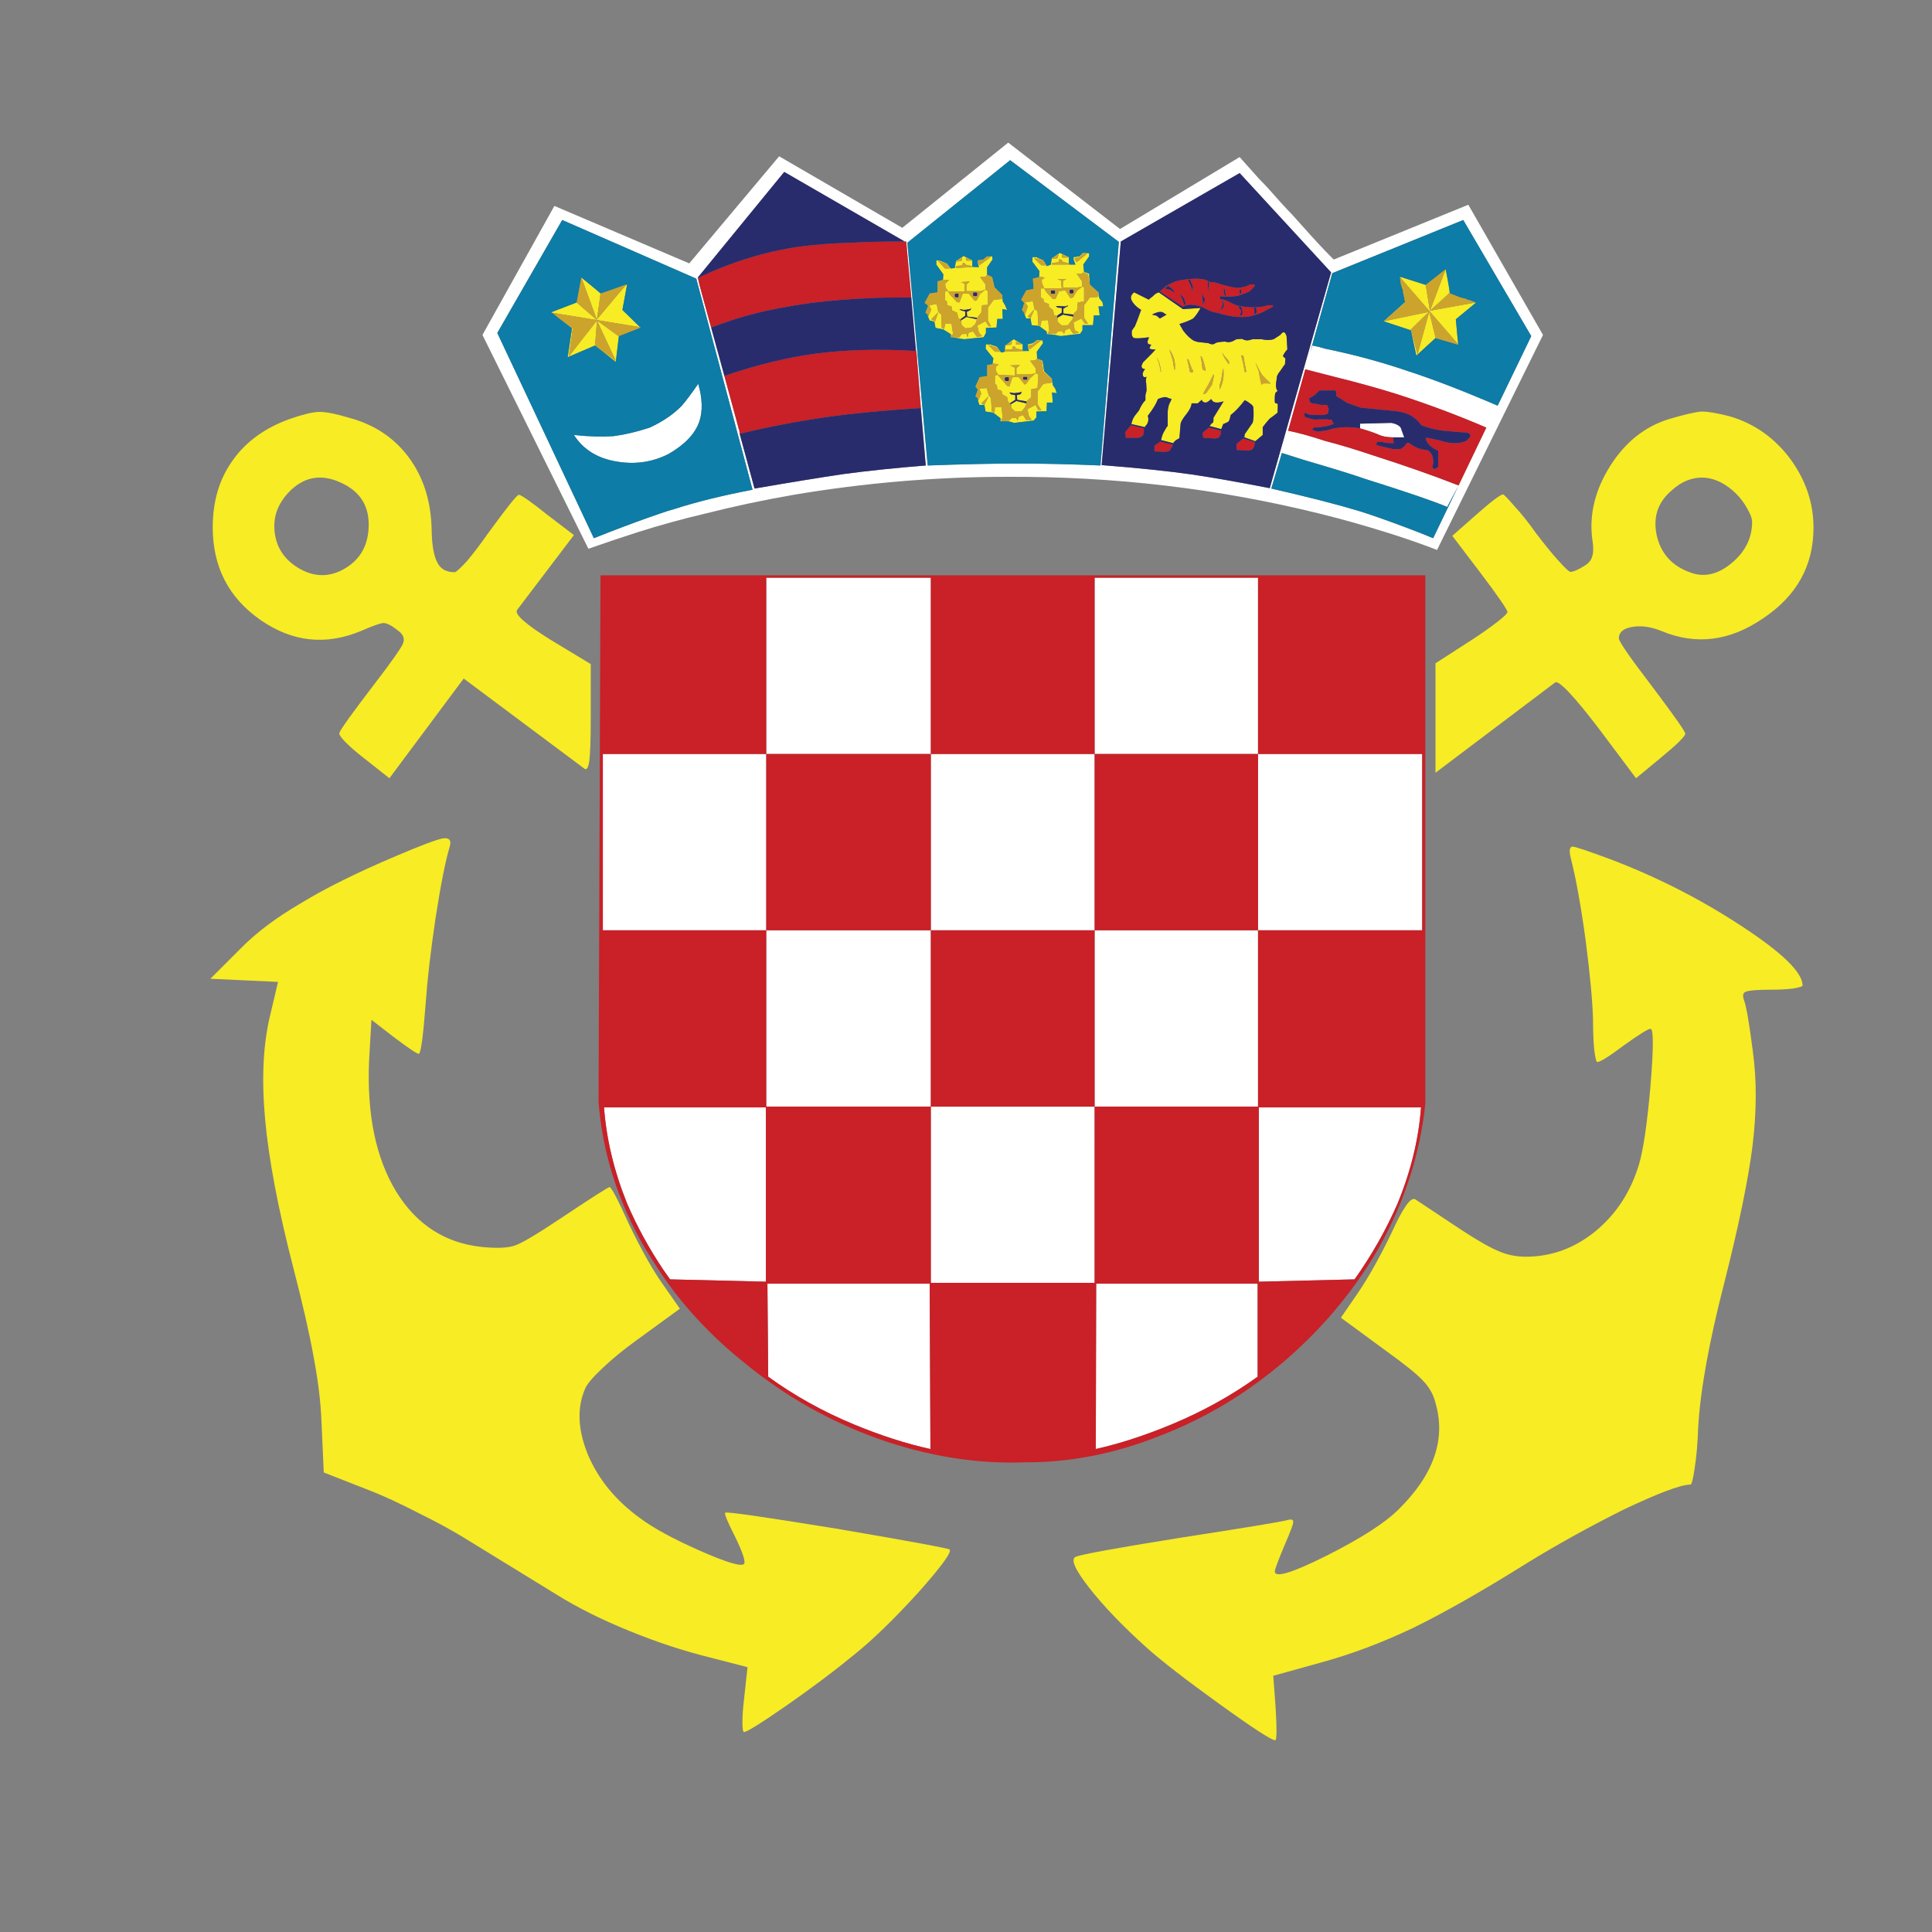 <?xml version="1.0" encoding="utf-8"?>
<!-- Generator: Adobe Illustrator 16.0.0, SVG Export Plug-In . SVG Version: 6.00 Build 0)  -->
<!DOCTYPE svg PUBLIC "-//W3C//DTD SVG 1.1//EN" "http://www.w3.org/Graphics/SVG/1.1/DTD/svg11.dtd">
<svg version="1.1" id="Layer_1" xmlns="http://www.w3.org/2000/svg" xmlns:xlink="http://www.w3.org/1999/xlink" x="0px" y="0px"
	 width="300px" height="300px" viewBox="0 0 300 300" enable-background="new 0 0 300 300" xml:space="preserve">
<rect x="0" y="0" width="300" height="300" fill="#808080" stroke="none"/>
<g>
	<path fill-rule="evenodd" clip-rule="evenodd" fill="#FFFFFF" d="M210.943,79.323c0.406,0.122,0.852,0.264,1.337,0.425
		c2.307,0.769,4.977,1.74,8.012,2.913c0.729,0.285,1.477,0.587,2.246,0.912l3.946-8.195l4.309-8.983
		c-4.531-1.942-9.125-3.663-13.778-5.16c-2.955-0.931-6.231-1.841-9.833-2.732l-4.493-1.152l-2.669,9.53
		c1.618,0.323,3.521,0.849,5.705,1.577c2.225,0.566,4.774,1.335,7.647,2.306c4.695,1.499,9.065,3.036,13.112,4.613l-1.762,3.339
		c-2.103-0.891-6.373-2.348-12.807-4.37c-1.579-0.568-4.715-1.539-9.408-2.915c-1.053-0.324-2.207-0.688-3.461-1.094l-1.638,5.524
		C203.074,77.158,207.585,78.312,210.943,79.323z M218.045,67.911h-1.698c-0.971,0-1.781-0.16-2.428-0.485
		c-0.81-0.323-1.72-0.627-2.732-0.91v-0.729l4.856-0.122c0.688,0.122,1.174,0.365,1.457,0.729
		C217.581,66.596,217.764,67.103,218.045,67.911z M227.212,34.162l-20.334,8.255l-3.46,12.383l0.363-1.153
		c0.649,0.122,1.296,0.283,1.943,0.486c4.531,0.931,8.802,2.084,12.807,3.46c4.007,1.295,8.681,3.096,14.022,5.401l5.22-10.803
		L227.212,34.162z M206.695,42.296l-14.203-15.419l-18.453,10.624l-2.974,34.72c5.665,0.445,10.339,0.931,14.021,1.458
		c3.277,0.486,7.303,1.193,12.079,2.124L206.695,42.296z M156.86,24.875l-15.964,12.809l3.157,34.598
		c5.544-0.203,10.196-0.303,13.96-0.303c4.047,0,8.337,0.1,12.869,0.303l2.853-34.721L156.86,24.875z M107.026,40.9l13.96-16.631
		l19.121,11.107l16.449-13.231l17.36,13.415l18.575-11.17c1.052,1.174,2.063,2.308,3.034,3.4c0.486,0.486,0.951,0.971,1.396,1.456
		c1.375,1.579,2.651,2.975,3.824,4.189c2.225,2.51,3.885,4.33,4.978,5.464c0.891,0.931,1.354,1.395,1.396,1.395L228,31.794
		l11.595,20.214l-16.45,33.384c-2.63-1.011-5.26-1.921-7.891-2.732c-3.48-1.092-6.939-2.063-10.379-2.913
		c-15.702-3.885-31.868-5.787-48.499-5.706c-11.049,0-22.095,0.931-33.143,2.793c-4.653,0.808-9.228,1.78-13.719,2.913
		c-3.602,0.849-7.122,1.82-10.561,2.913c-2.51,0.811-5.039,1.659-7.588,2.55L74.915,52.008l11.17-20.032L107.026,40.9z
		 M108.118,43.267l-20.82-9.105L77.222,51.705l14.993,31.868c0.81-0.325,1.579-0.627,2.307-0.912
		c3.036-1.172,5.686-2.144,7.952-2.913c0.81-0.285,1.577-0.526,2.307-0.728c3.399-1.094,7.425-2.085,12.079-2.975L108.118,43.267z
		 M108.604,44.177c0.082,0.283,0.162,0.587,0.242,0.91l5.768,21.125c0.04,0.243,0.101,0.444,0.182,0.607l0.061,0.545l2.307,8.498
		c5.624-0.971,10.218-1.719,13.778-2.246c3.925-0.526,8.195-0.971,12.809-1.335l-1.457-17.785h-0.061l-1.519-16.996
		c-0.121,0-0.201,0-0.243,0l-18.694-10.804l-13.415,16.388L108.604,44.177z M144.538,117.078h-25.555v27.376h25.555V117.078z
		 M169.972,144.455h25.374v-27.376h-25.374V144.455z M144.538,144.455v27.375h25.434v-27.375H144.538z M169.972,117.078V89.702
		h25.374v27.376h25.492v27.376h-25.492v27.375h-25.374v27.375h-25.434V171.83h-25.555v-27.375H93.611v-27.376h25.372V89.702h25.555
		v27.376H169.972z M108.422,59.596c0.648,2.265,0.709,4.208,0.183,5.826c-0.647,1.902-2.225,3.583-4.734,5.04
		c-2.509,1.294-5.2,1.699-8.073,1.214c-2.996-0.486-5.22-1.862-6.677-4.128c2.306,0.243,4.349,0.302,6.13,0.182
		c1.82-0.243,3.703-0.688,5.645-1.335c2.024-0.931,3.684-2.063,4.978-3.4C106.479,62.307,107.33,61.173,108.422,59.596z
		 M132.581,221.178c-4.856-2.021-9.287-4.49-13.294-7.404l-0.121-14.447h25.191l0.122,25.676
		C140.756,224.193,136.789,222.918,132.581,221.178z M118.923,171.951v27.07l-14.872-0.363c-0.323-0.443-0.667-0.93-1.03-1.457
		c-2.226-3.316-4.107-6.758-5.646-10.318c-2.023-5.018-3.217-9.994-3.582-14.932H118.923z M210.337,198.658l-14.87,0.363v-27.07
		h25.188c-0.363,4.938-1.577,9.914-3.641,14.932C215.233,190.971,213.009,194.895,210.337,198.658z M195.284,213.773
		c-4.046,2.914-8.499,5.383-13.354,7.404c-4.207,1.74-8.134,3.016-11.775,3.824l0.061-25.676h25.069V213.773z"/>
	<path fill-rule="evenodd" clip-rule="evenodd" fill="#F8EC24" d="M268.549,64.634c3.764,1.091,6.879,3.257,9.349,6.494
		c2.467,3.319,3.701,6.919,3.701,10.805c0,5.908-2.61,10.601-7.829,14.083c-5.181,3.561-10.461,4.208-15.843,1.942
		c-1.619-0.648-3.116-0.85-4.492-0.608c-1.375,0.243-2.064,0.83-2.064,1.761c0,0.486,1.72,2.974,5.16,7.466
		c3.44,4.573,5.159,7.02,5.159,7.345c0,0.403-1.274,1.659-3.824,3.762l-3.824,3.157l-5.826-7.771
		c-1.822-2.388-3.319-4.208-4.492-5.462c-1.215-1.296-1.964-1.841-2.245-1.638l-18.576,14.021v-16.996l5.646-3.642
		c1.497-0.971,2.792-1.883,3.885-2.732c1.092-0.85,1.64-1.375,1.64-1.579c0-0.363-1.437-2.447-4.311-6.252l-4.25-5.584l3.644-3.218
		c2.428-2.144,3.844-3.215,4.248-3.215c0.121,0,0.688,0.587,1.7,1.76c1.093,1.172,2.225,2.589,3.398,4.248
		c1.255,1.66,2.408,3.077,3.46,4.25c1.053,1.173,1.68,1.76,1.883,1.76c0.484,0,1.234-0.323,2.245-0.971
		c0.646-0.403,1.032-0.89,1.153-1.458c0.202-0.606,0.202-1.497,0-2.671c-0.486-3.844,0.445-7.628,2.792-11.35
		c2.306-3.642,5.3-6.049,8.983-7.223c2.429-0.728,4.169-1.134,5.221-1.214C265.21,63.905,266.646,64.148,268.549,64.634z
		 M269.58,76.651c-1.577-1.537-3.237-2.367-4.978-2.487c-1.82-0.082-3.5,0.585-5.038,2.003c-2.144,1.821-2.913,4.147-2.307,6.98
		c0.647,2.792,2.348,4.694,5.1,5.705c2.146,0.85,4.289,0.406,6.435-1.335c2.185-1.78,3.277-3.944,3.277-6.494
		c0-0.486-0.243-1.153-0.729-2.003C270.854,78.129,270.268,77.339,269.58,76.651z M244.208,131.464
		c0.486,0.042,2.367,0.668,5.645,1.882c7.284,2.751,14.104,6.212,20.457,10.379c6.393,4.168,9.59,7.264,9.59,9.289
		c0,0.16-0.485,0.322-1.457,0.484c-0.931,0.121-2.084,0.182-3.459,0.182c-2.063,0-3.359,0.102-3.886,0.305
		c-0.445,0.16-0.545,0.587-0.304,1.273c0.365,0.931,0.83,3.623,1.396,8.074c0.607,4.41,0.587,9.286-0.061,14.629
		c-0.688,5.342-2.144,12.402-4.37,21.184c-2.388,9.266-3.743,16.773-4.067,22.52c-0.081,2.428-0.264,4.533-0.545,6.313
		c-0.243,1.699-0.466,2.549-0.669,2.549c-1.456,0-4.917,1.297-10.379,3.887c-5.343,2.67-10.381,5.463-15.115,8.377
		c-6.716,4.207-12.545,7.525-17.48,9.953c-4.938,2.348-9.795,4.168-14.568,5.463l-7.223,2.004l0.363,4.916
		c0.203,3.398,0.182,5.1-0.062,5.1c-0.565,0-3.459-1.881-8.68-5.646c-5.22-3.762-8.982-6.676-11.289-8.74
		c-3.724-3.357-6.678-6.434-8.863-9.227c-2.225-2.832-2.954-4.451-2.185-4.855c0.728-0.363,6.15-1.355,16.267-2.975
		c9.955-1.537,15.479-2.447,16.572-2.73c0.688-0.203,1.011-0.102,0.971,0.303c0,0.324-0.404,1.416-1.214,3.277
		c-1.093,2.592-1.64,4.047-1.64,4.371c0,1.051,2.671,0.242,8.014-2.428c5.301-2.672,9.003-5.039,11.108-7.104
		c5.544-5.422,7.485-10.965,5.825-16.631c-0.323-1.336-1.011-2.529-2.063-3.582c-0.971-1.012-2.892-2.549-5.766-4.611l-6.859-5.039
		l2.67-3.885c1.7-2.508,3.461-5.666,5.281-9.469c1.7-3.725,2.894-5.402,3.583-5.039c0.323,0.203,2.73,1.801,7.222,4.795
		c2.55,1.66,4.472,2.754,5.767,3.279c1.295,0.566,2.691,0.85,4.188,0.85c3.965,0,7.567-1.316,10.805-3.945
		c3.197-2.631,5.442-6.051,6.736-10.258c0.689-2.227,1.296-6.334,1.822-12.322c0.486-5.908,0.486-8.863,0-8.863
		c-0.363,0-1.76,0.871-4.188,2.611c-2.267,1.698-3.623,2.549-4.067,2.549c-0.162,0-0.323-0.648-0.486-1.941
		c-0.121-1.297-0.183-2.855-0.183-4.676c-0.08-2.912-0.464-7.02-1.151-12.321c-0.729-5.342-1.497-9.592-2.307-12.748
		C243.621,132.051,243.723,131.464,244.208,131.464z M144.297,47.396l1.151-0.183l0.243,1.213l0.486,0.427l0.061,2.062l0.365,0.182
		l0.182-0.849h0.97l0.243,1.639l-0.364,0.183v-0.183l-1.152-0.729l-1.214-0.243l-0.183-0.971l-0.728-0.181l-0.243-0.547l0.485-1.093
		L144.297,47.396z M146.907,40.9l-1.276-0.425l1.094,1.214h0.789L146.907,40.9z M145.388,41.083v-0.667l0.607,0.059l1.032,0.425
		l0.606,0.789l0.607-0.061l0.183-0.971l0.911-0.182l0.06-0.486l-0.971,0.668v-0.121l1.214-0.789l1.335,0.669v0.91l-0.911-0.184
		l-0.303-0.302h-0.243l-0.121,0.363l-0.971,0.123v0.303l2.671-0.182c0.606,0.04,0.91,0.04,0.91,0l-0.183-0.606v-0.304l0.243,0.667
		l1.761-1.273l-0.547-0.122h0.79l0.06,0.485l-0.85,1.214v1.153l-0.243,0.304l-0.85,0.061l0.85,1.153v0.79l-0.728,0.243h-2.247
		v-1.033l0.547-0.484l-1.395,0.12l0.545,0.243v1.216h-2.549l0.304,0.484l1.092,1.153l0.365,0.061l0.545-1.396h0.91l0.912,1.153
		l0.363-0.122l0.485-0.971l0.85-0.667l0.365,0.243v2.124l-0.912,0.061l-0.12,1.153l-0.547,0.667
		c-0.04,0.162-0.081,0.283-0.121,0.365c0-0.04,0-0.122,0-0.243l-1.519-0.183l-0.059-0.729l0.484-0.242
		c0.081,0,0.143-0.122,0.183-0.365l-0.183,0.183l-0.91,0.121l-0.728-0.121l0.243,0.182l0.667,0.182v0.667l-0.667,0.486v0.061
		l-0.365-0.122l-0.243-0.91l-0.79-0.365l-0.061-0.608l-0.667-0.181l-0.061-0.608l-0.303-0.182v-1.334l0.546-0.061l-0.363-0.425
		l-0.122-0.425v-0.304l0.606-0.606h-0.971l0.061-0.85L145.388,41.083z M93.248,45.634l-0.547,3.946
		c2.833-3.399,4.351-5.181,4.552-5.342l0.122-0.061l-0.729,3.946l2.732,2.671l-6.676-1.094l-2.428-6.616
		c1.983,1.619,2.975,2.449,2.975,2.489l1.638-0.545L93.248,45.634z M85.66,48.549L85.6,48.486l3.944-1.516l3.157,2.73L85.66,48.549z
		 M144.6,49.581l0.605,0.304l0.486-1.398L144.6,49.581z M160.381,46.788l0.243,1.153l0.486,0.425l0.121,2.125l0.363,0.121
		l0.122-0.849l1.031-0.062l0.183,1.761l-0.243,0.182l0.183,0.243l1.092-0.061l0.305-0.365c0.445-0.08,0.667-0.08,0.667,0
		l0.304,0.365l0.183-0.546l0.668-0.304l0.546,0.85l0.91-0.183l-0.667-0.363l-0.183-1.214l1.214-0.607l0.547,0.789h0.484l-0.605-0.91
		v-1.942l0.91-1.214l1.153-0.061l0.182-0.123v-0.606l0.122,0.91l0.485,0.607l0.121,0.667h-0.729l0.183,1.396h-0.912l-0.121,1.518
		h-1.638v0.79l-0.365,0.546l-3.034,0.364l-0.851-0.182l-1.274-0.122l-0.062-0.425l-1.151-0.85l-1.154-0.121l-0.183-1.032
		l0.607-1.457l-1.031,1.153l0.424,0.304h-0.667l-0.365-0.91l0.183,0.304l0.426-1.276l-0.426-0.667L160.381,46.788z M153.401,49.763
		v-2.004l0.91-1.214l1.335-0.12v-0.486l0.061,0.849l0.365,0.608l0.304,0.728l-0.729-0.121l0.061,1.518h-0.849l-0.122,1.334
		l-1.64,0.061v0.79l-0.364,0.667l-3.034,0.304l-1.943-0.304h1.216l0.364-0.485l0.727-0.061l0.183,0.545l0.182-0.728l0.669-0.182
		l0.606,0.851l0.788-0.122l-0.484-0.547l-0.242-1.092l1.273-0.667l0.486,0.789h0.364L153.401,49.763z M149.214,49.763l0.848-0.547
		l1.64,0.365l-0.242,0.728l-0.668,0.606l-0.91,0.062l-0.546-0.486L149.214,49.763z M149.941,39.988l0.12,0.486h0.851L149.941,39.988
		z M160.32,40.657v-0.728h0.607l1.093,0.486l0.546,0.91l0.607-0.243l0.121-0.91l0.91-0.061l0.183-0.607l-1.093,0.668v-0.061
		l1.275-0.851l1.396,0.668V40.9l-0.912-0.243l-0.304-0.364h-0.303l-0.061,0.425l-1.031,0.122l-0.062,0.243h3.703l-0.304-0.79v-0.363
		l0.91-0.122l0.547-0.547l0.971,0.061v0.486l-0.91,1.275l0.122,1.153l0.788,0.243l0.122,1.699l1.335,1.214l-1.335-1.153
		l-0.305-1.638l-0.788-0.304l-0.122,0.182h-0.851l0.851,1.214v0.789h0.062l-0.851,0.182h-2.186V43.63l0.547-0.302h-1.396
		l0.546,0.242l0.121,1.215h-2.73l-0.364-0.912V43.45l0.486-0.365h-0.122l-0.788-0.122l0.06-0.849L160.32,40.657z M167.604,39.929
		l-0.789,0.182l0.363,0.606l1.58-1.275l-0.547-0.122L167.604,39.929z M176.589,49.763c0.243-0.689,0.444-1.235,0.605-1.64
		c-0.768-0.484-1.272-1.011-1.516-1.579c-0.163-0.403-0.021-0.789,0.424-1.153l2.307,1.153l0.062-0.12l0.546-0.427
		c0.243-0.283,0.546-0.484,0.91-0.606l3.764,2.61l2.731-0.183c-0.364,0.688-0.75,1.235-1.153,1.64
		c-0.486,0.283-1.193,0.566-2.124,0.849c0.202,0.365,0.384,0.689,0.546,0.972c0.526,0.728,1.092,1.275,1.7,1.638l0.606,0.182
		c0.728,0.082,1.274,0.141,1.639,0.181c0.122,0.082,0.304,0.144,0.547,0.184c0.242,0,0.425-0.061,0.546-0.184
		c0.161-0.12,0.667-0.2,1.518-0.242c0.282,0.122,0.627,0.122,1.032,0l0.728-0.365l0.851-0.061c0.282,0.163,0.566,0.243,0.85,0.243
		c0.161,0,0.424-0.061,0.789-0.183h1.396c0.688,0.163,1.315,0.163,1.883,0l1.03-0.667c0.203-0.283,0.386-0.425,0.547-0.425
		c0.162,0.042,0.304,0.243,0.426,0.607l0.121,2.063l-0.304,0.365c-0.243,0.365-0.364,0.565-0.364,0.606
		c0,0.082,0.041,0.162,0.121,0.243l0.243,0.182l-0.061,0.91c-0.08,0.08-0.323,0.424-0.729,1.032
		c-0.403,0.486-0.586,0.87-0.546,1.153c-0.203,1.012-0.161,1.66,0.122,1.943c0,0.04-0.04,0.08-0.122,0.12l-0.243,0.243
		c-0.081,0.528-0.101,0.992-0.061,1.396c0.04,0.122,0.082,0.182,0.122,0.182c0.081,0,0.182,0.021,0.304,0.061
		c0.04,0.04,0.04,0.505,0,1.396c-0.729,0.566-1.134,0.87-1.214,0.91c-0.405,0.445-0.769,0.891-1.093,1.335v1.214l-1.153,0.971
		l-1.7-0.607l0.061-0.485l1.215-1.761c0.161-0.443,0.202-1.254,0.121-2.428c-0.081-0.243-0.263-0.443-0.547-0.606
		c-0.242-0.203-0.506-0.363-0.789-0.486c-0.769,1.012-1.497,1.78-2.185,2.308c-0.081,0.443-0.183,0.77-0.304,0.97
		c-0.122,0.123-0.404,0.264-0.85,0.427l-0.304,0.789l-1.82-0.486c0.08-0.082,0.16-0.182,0.243-0.302
		c0.121-0.123,0.221-0.203,0.303-0.243c0.04-0.123,0.061-0.243,0.061-0.365c0-0.162,0-0.283,0-0.365l1.578-2.549
		c-0.688,0.203-1.153,0.243-1.396,0.122c-0.162,0-0.345-0.162-0.546-0.485c-0.364,0.363-0.647,0.545-0.851,0.545
		c-0.323,0-0.525-0.142-0.608-0.425c-0.322,0.283-0.524,0.467-0.605,0.547c-0.082,0-0.405,0-0.972,0
		c0,0.405-0.243,0.931-0.729,1.579c-0.566,0.687-0.89,1.213-0.97,1.577l-0.183,2.187c0,0.08-0.144,0.181-0.425,0.304
		c-0.243,0.16-0.426,0.344-0.548,0.545l-1.881-0.486c0.122-0.606,0.304-1.093,0.546-1.456c0.243-0.445,0.404-0.688,0.486-0.729
		v-2.124c0-0.323,0.061-0.708,0.182-1.153l0.425-0.91l-0.425-0.123c-0.243-0.12-0.425-0.181-0.547-0.181
		c-0.283,0-0.667,0.101-1.153,0.304c-0.242,0.688-0.768,1.558-1.577,2.609c0.122,0.365,0.122,0.708,0,1.033
		c0,0.04-0.061,0.16-0.182,0.363c-0.163,0.122-0.243,0.243-0.243,0.364l-2.124-0.484c0.121-0.608,0.342-1.094,0.667-1.457
		c0.404-0.486,0.606-0.77,0.606-0.851c0.081-0.203,0.224-0.465,0.425-0.789c0.122-0.202,0.283-0.405,0.486-0.607
		c0-0.323,0-0.587,0-0.789c0.08-0.363,0.141-0.606,0.183-0.729l-0.062-1.091c-0.081-0.406-0.061-0.75,0.062-1.033
		c-0.365,0.163-0.566,0.042-0.608-0.365c-0.04-0.16,0.08-0.443,0.365-0.849c-0.285,0.041-0.466-0.081-0.547-0.363
		c0-0.162,0.081-0.386,0.243-0.668l1.214-1.214c0.203-0.203,0.446-0.465,0.728-0.789c-0.363,0.042-0.667,0-0.91-0.122
		c-0.04,0-0.021-0.101,0.061-0.304c0-0.04,0.062-0.141,0.183-0.304c-0.364-0.04-0.546-0.12-0.546-0.243
		c-0.041-0.12-0.041-0.262,0-0.424c0.122-0.243,0.182-0.405,0.182-0.486c-1.215,0.163-1.982,0.203-2.307,0.123
		c-0.283-0.123-0.405-0.467-0.363-1.033c0-0.122,0.161-0.384,0.484-0.789C176.386,50.268,176.507,49.964,176.589,49.763z
		 M164.205,49.337l0.85-0.485l1.579,0.302l0.061-0.122c-0.122,0.486-0.223,0.729-0.304,0.729l-0.546,0.728l-0.973,0.061
		l-0.667-0.608V49.337z M164.448,45.21l0.972-0.123l0.789,1.214l0.425-0.12l0.545-0.971l0.912-0.729l0.243,0.182v2.124l-0.973,0.183
		l-0.121,1.214l-0.546,0.545v0.123l-1.579-0.184v-0.728l0.486-0.302c0.122,0,0.202-0.083,0.243-0.243l-0.364,0.181l-1.519-0.061
		l0.243,0.243l0.667,0.061v0.729l-0.667,0.424v0.061l-0.484-0.061l-0.243-0.85l-0.607-0.484v-0.426l-0.789-0.304l-0.061-0.485
		l-0.426-0.243v-1.396h0.547l0.363,0.606l0.973,1.033h0.426L164.448,45.21z M164.872,39.504l0.062,0.484h0.972L164.872,39.504z
		 M161.96,40.475l-0.729-0.302l-0.668-0.061l1.153,1.091h0.728L161.96,40.475z M180.17,48.426c-0.162,0-0.365,0.042-0.607,0.123
		c-0.323,0.12-0.546,0.221-0.668,0.304l0.729,0.181c0.203,0.203,0.364,0.344,0.486,0.426l1.031-0.606
		c-0.203-0.083-0.363-0.184-0.484-0.304C180.493,48.467,180.331,48.426,180.17,48.426z M217.378,42.963l4.007,1.275l0.669,4.128
		v-0.122l2.428-6.435c0.484,2.47,0.688,3.703,0.606,3.703l1.64,0.668c-1.095-0.406-1.66-0.627-1.7-0.668
		c0,0.041-0.992,0.951-2.974,2.731c4.449-0.809,6.816-1.233,7.102-1.274h0.061l-3.157,2.61l0.364,3.885l-8.983-10.38L217.378,42.963
		z M217.864,45.392l0.363,1.579l-3.337,2.914l6.98-1.458l-2.793,2.732l1.032,3.885l-0.183,0.183l-0.85-3.945l-4.249-1.396
		l3.338-2.975L217.864,45.392z M36.128,71.493c2.065-2.914,5.019-5.058,8.863-6.435c1.983-0.688,3.459-1.051,4.432-1.093
		c1.053-0.041,2.65,0.263,4.795,0.91c3.925,1.053,7.02,3.117,9.287,6.192c2.267,3.076,3.439,6.818,3.521,11.229
		c0.04,2.388,0.344,4.087,0.91,5.099c0.486,0.971,1.375,1.456,2.671,1.456c0.202,0,0.829-0.564,1.881-1.699
		c1.052-1.254,2.146-2.691,3.279-4.309c2.914-4.008,4.512-6.009,4.795-6.009c0.365,0,1.862,1.051,4.492,3.154l4.067,3.096
		l-8.802,11.595c-0.526,0.647,1.235,2.225,5.282,4.733l6.13,3.703v8.561c0,3.317-0.081,5.523-0.243,6.615
		c-0.162,1.012-0.424,1.356-0.789,1.032l-18.696-13.96l-11.534,15.479l-4.005-3.157c-1.052-0.808-1.983-1.618-2.792-2.428
		c-0.729-0.728-1.052-1.214-0.971-1.456c0.161-0.526,2.023-3.117,5.583-7.77c2.51-3.277,3.925-5.28,4.25-6.009
		c0.363-0.768,0.142-1.457-0.667-2.063c-1.012-0.81-1.781-1.214-2.308-1.214c-0.445,0-1.598,0.404-3.46,1.214
		c-5.502,2.307-10.723,1.74-15.66-1.699c-4.938-3.44-7.406-8.236-7.406-14.387C33.033,77.826,34.064,74.366,36.128,71.493z
		 M37.404,147.247c2.386-2.428,5.483-4.756,9.287-6.981c3.845-2.347,8.781-4.795,14.811-7.345c3.803-1.619,6.212-2.529,7.223-2.73
		c1.052-0.163,1.417,0.282,1.092,1.334c-0.647,2.145-1.375,5.827-2.186,11.048c-0.768,5.18-1.273,9.531-1.517,13.05
		c-0.405,5.343-0.77,8.013-1.092,8.013c-0.283,0-1.579-0.869-3.885-2.609l-3.46-2.672l-0.364,6.313
		c-0.363,8.337,1.032,15.114,4.189,20.335c3.156,5.139,7.588,8.012,13.292,8.621c2.39,0.24,4.13,0.16,5.221-0.244
		c1.052-0.365,3.4-1.762,7.041-4.189c4.856-3.238,7.386-4.855,7.588-4.855c0.284,0,1.276,1.881,2.975,5.645
		c1.942,4.047,3.703,7.184,5.282,9.41l2.671,3.822l-6.921,5.039c-1.902,1.375-3.621,2.793-5.158,4.25
		c-1.539,1.457-2.428,2.527-2.671,3.215c-1.254,2.955-1.094,6.354,0.485,10.197c1.619,3.805,4.289,7.063,8.012,9.773
		c2.105,1.578,5.221,3.279,9.349,5.1c4.129,1.82,6.414,2.508,6.859,2.064c0.283-0.324-0.162-1.701-1.336-4.129
		c-1.214-2.387-1.74-3.662-1.577-3.822c0.161-0.203,5.947,0.627,17.359,2.486c11.37,1.943,17.198,3.016,17.481,3.217
		c0.363,0.406-1.274,2.65-4.916,6.738c-3.724,4.088-7.021,7.285-9.895,9.592c-2.994,2.467-6.495,5.098-10.501,7.889
		c-3.966,2.754-6.171,4.129-6.616,4.129c-0.162,0-0.242-0.506-0.242-1.518s0.08-2.186,0.242-3.521l0.545-5.035l-5.886-1.52
		c-4.089-1.012-8.257-2.387-12.505-4.127c-4.29-1.74-8.053-3.621-11.291-5.646l-13.537-8.314c-2.185-1.375-4.795-2.813-7.829-4.311
		c-2.996-1.537-5.485-2.689-7.466-3.459l-7.284-2.854l-0.365-8.074c-0.12-2.953-0.526-6.25-1.214-9.893
		c-0.646-3.602-1.699-8.215-3.156-13.84c-2.347-9.105-3.804-16.773-4.371-23.006c-0.566-6.191-0.323-11.512,0.729-15.963
		l1.275-5.402l-10.501-0.486L37.404,147.247z M189.396,59.778c-0.04,0.445-0.04,0.667,0,0.667c0.526-0.971,0.709-2.065,0.547-3.278
		c-0.041,0.08-0.143,0.667-0.304,1.76L189.396,59.778z M189.76,54.8l0.426,0.851l0.606,0.91c0.081-0.203,0.081-0.365,0-0.486
		c-0.082-0.162-0.283-0.405-0.606-0.728C189.901,54.942,189.76,54.759,189.76,54.8z M186.603,56.257
		c0.083,0.688,0.122,1.052,0.122,1.094c0.083,0.08,0.243,0.16,0.486,0.242c0-0.202-0.062-0.505-0.183-0.91
		c-0.08-0.285-0.121-0.445-0.121-0.486c-0.202-0.646-0.363-0.929-0.485-0.849C186.422,55.387,186.481,55.69,186.603,56.257z
		 M192.856,55.65c0.12,0.606,0.202,0.91,0.242,0.91c0,0.243,0.04,0.507,0.121,0.79c0.04,0.242,0.061,0.384,0.061,0.424
		c0.162,0,0.243-0.021,0.243-0.061c-0.283-1.457-0.425-2.246-0.425-2.367c-0.122-0.122-0.202-0.183-0.242-0.183
		c-0.081,0-0.121,0.02-0.121,0.061C192.735,55.307,192.775,55.447,192.856,55.65z M222.901,52.372v0.123l-2.791,2.548l1.821-6.617
		L222.901,52.372z M188.425,58.138l-0.728,1.458c-0.566,0.97-0.852,1.477-0.852,1.517c0,0.122,0.143,0.101,0.426-0.061
		c0.121-0.162,0.426-0.585,0.911-1.273C188.465,58.685,188.546,58.138,188.425,58.138z M196.923,59.536
		c0.243,0.04,0.364,0.04,0.364,0c-0.81-0.77-1.274-1.254-1.396-1.458c-0.161-0.243-0.485-0.851-0.971-1.821l0.547,1.396
		c0.039,0.325,0.12,0.77,0.242,1.335l0.182,0.79l0.122-0.182c0.04,0,0.101-0.021,0.181-0.061
		C196.315,59.536,196.558,59.536,196.923,59.536z M184.54,55.833c-0.04-0.042-0.102-0.062-0.183-0.062c-0.04,0-0.04,0.021,0,0.062
		c0.081,0.283,0.224,0.931,0.425,1.942c0.283,0.08,0.445,0.061,0.486-0.061c0-0.04-0.021-0.122-0.061-0.243l-0.183-0.303
		C184.742,56.397,184.581,55.953,184.54,55.833z M161.595,52.918l-0.605-0.061l-0.608,0.607l-0.788,0.181v-0.181l0.788-0.184
		l0.608-0.485l0.91,0.061l0.061,0.424l-0.971,1.337l0.061,1.032l0.85,0.363l0.242,1.639l1.215,1.153v0.122l-1.336-1.214l-0.243-1.64
		l-0.788-0.424l-0.183,0.302l-0.851,0.061l0.851,1.154v0.789l-0.79,0.181h-2.185v-0.97l0.547-0.486l-1.519,0.061l0.729,0.365v1.214
		l-2.55-0.123l-0.303-0.424l-0.121-0.304v-0.486l0.484-0.424h-0.061l-0.91-0.122l0.121-0.789l-1.214-1.518l0.061-0.667h0.608
		l1.092,0.363l0.668,0.912l0.547-0.122l0.061-0.972l0.971-0.122l0.122-0.485l-1.093,0.606l1.335-0.971l1.396,0.79v0.85l-1.033-0.183
		l-0.182-0.304c0-0.04-0.122-0.04-0.363,0l-0.061,0.425h-1.093v0.365l3.701-0.122l-0.181-0.729v-0.122l0.302,0.607L161.595,52.918z
		 M180.23,57.714c0,0.04,0.02,0.04,0.061,0c-0.081-0.85-0.304-1.598-0.668-2.246C179.946,56.277,180.15,57.026,180.23,57.714z
		 M181.566,54.254l0.545,1.699c0,0.042,0.042,0.304,0.122,0.79c0.081,0.485,0.141,0.728,0.182,0.728
		C182.578,56.338,182.294,55.267,181.566,54.254z M163.356,58.928l0.121,0.851l0.426,0.667l0.181,0.606l-0.728-0.122l0.121,1.579
		h-0.911l-0.062,1.335l-1.577,0.061v0.91l-0.425,0.486l-3.036,0.363l-0.848-0.243h-1.094h-0.183v-0.485l-1.093-0.85l-1.214-0.182
		l-0.182-1.032h-0.789l-0.183-0.606l0.486-1.154l-0.304-0.789l1.153-0.061l0.304,1.093l0.364,0.484l0.122,2.065l0.424,0.182
		l0.061-0.851h1.032l0.182,1.7l-0.242,0.182l0.061,0.303l1.214-0.12l0.304-0.365l0.728-0.061l0.243,0.426l0.183-0.606l0.668-0.243
		l0.485,0.789l0.85-0.061l-0.426-0.546l-0.241-1.094l1.274-0.667l0.425,0.85h0.485l-0.606-0.971v-1.943l0.91-1.212l1.336-0.184
		V58.928z M156.982,62.752l0.85-0.485l1.518,0.363h0.061l-0.243,0.606l-0.545,0.668h-0.973l-0.606-0.547L156.982,62.752z
		 M152.854,62.874l0.668-1.335l-1.153,1.092L152.854,62.874z M154.736,53.95l-1.335-0.425l1.092,1.094h0.85L154.736,53.95z
		 M157.771,53.04v0.425h0.912L157.771,53.04z M161.231,58.138l-0.121,2.125l-0.973,0.183v1.214l-0.545,0.485l-0.183,0.364
		c0-0.042,0-0.101,0-0.182l-1.457-0.243l-0.061-0.728l0.486-0.122c0.121,0,0.201-0.141,0.243-0.426l-0.243,0.122l-0.912,0.122
		l-0.728-0.122l0.243,0.304l0.667,0.122v0.728l-0.667,0.425l-0.122,0.122l-0.304-0.182l-0.181-0.789l-0.729-0.425l-0.121-0.546
		l-0.667-0.243l-0.062-0.606l-0.304-0.243v-1.275l0.424-0.123l1.459,1.7l0.363,0.122l0.486-1.456h0.971l0.91,1.152l0.243-0.12
		l0.606-0.851l0.851-0.789L161.231,58.138z M96.1,52.19l-0.485,4.005l-3.218-2.549l-4.249,1.822l0.667-4.492l-2.124-1.639
		l2.246,1.639l-0.606,4.37l4.37-5.584l3.338,2.428H96.1z M92.701,49.763l-0.304,3.884l3.218,2.367L92.701,49.763z M45.294,75.984
		c-1.982,1.862-2.874,3.986-2.671,6.374c0.203,2.468,1.396,4.389,3.581,5.766c2.509,1.537,4.978,1.577,7.405,0.122
		c2.428-1.457,3.642-3.724,3.642-6.798c0-3.036-1.436-5.2-4.311-6.496C50.069,73.617,47.52,73.961,45.294,75.984z"/>
	<path fill-rule="evenodd" clip-rule="evenodd" fill="#CA2027" d="M132.398,37.684c1.983-0.123,4.675-0.183,8.072-0.183
		c0.042,0,0.122,0,0.243,0l0.79,8.681c-3.115,0-5.281,0.04-6.495,0.12c-2.55,0.082-5.564,0.324-9.045,0.729
		c-3.641,0.525-6.615,1.092-8.922,1.699c-1.942,0.486-4.149,1.195-6.615,2.124l-1.58-5.766c-0.08-0.323-0.16-0.627-0.242-0.91
		l-0.183-1.032c5.14-2.468,10.401-4.088,15.782-4.856C126.672,37.967,129.404,37.764,132.398,37.684z M185.208,44.36
		c-0.201-0.363-0.323-0.667-0.364-0.91h-0.304c0,0.08,0.041,0.222,0.121,0.424c0.121,0.203,0.203,0.365,0.243,0.486
		c0.121,0.283,0.223,0.627,0.304,1.032C185.208,44.907,185.208,44.562,185.208,44.36z M182.354,45.513
		c0-0.202-0.08-0.386-0.243-0.546c-0.121-0.123-0.364-0.324-0.728-0.607l-0.547,0.425c0.486,0.122,0.83,0.222,1.031,0.302
		C182.031,45.21,182.193,45.352,182.354,45.513z M190.003,44.785c0,0.122,0.02,0.384,0.062,0.789
		c0.08,0.283,0.182,0.424,0.304,0.424l-0.122-0.606c0-0.283-0.021-0.424-0.061-0.424C190.104,44.765,190.043,44.704,190.003,44.785z
		 M183.568,46.424c0.203,0.485,0.304,0.808,0.304,0.971l0.243-0.183c-0.121-0.527-0.243-0.871-0.364-1.031
		c-0.161-0.243-0.364-0.384-0.606-0.426C183.347,45.917,183.487,46.142,183.568,46.424z M180.109,45.271
		c0.565-0.528,0.91-0.83,1.031-0.912c0.364-0.203,0.83-0.425,1.396-0.667c1.497-0.365,2.873-0.486,4.127-0.365
		c0.243,0.042,0.507,0.122,0.79,0.242c0.201,0.163,0.465,0.243,0.788,0.243c0.325,0,0.789,0.122,1.396,0.364
		c0.768,0.203,1.356,0.344,1.761,0.426c0.647,0.121,1.153,0.121,1.518,0c0.403-0.082,0.81-0.223,1.213-0.426h0.669v0.304
		c-0.323,0.323-0.566,0.566-0.729,0.729c-0.363,0.202-0.707,0.344-1.03,0.424c-0.567,0.243-1.013,0.363-1.337,0.363
		c-0.485,0.082-1.254,0.082-2.307,0l0.061,0.427c0.608,0.08,1.254,0.323,1.943,0.728c0.526,0.243,1.011,0.384,1.457,0.424
		c1.619,0.243,2.974,0.183,4.066-0.181h0.729v0.243c-1.094,0.565-1.679,0.869-1.761,0.91c-0.728,0.283-1.396,0.484-2.004,0.606
		c-1.375,0.202-3.014,0-4.915-0.606c-0.283,0-0.709-0.123-1.274-0.365c-0.566-0.285-0.992-0.485-1.275-0.608
		c-1.255-0.363-2.164-0.344-2.731,0.063L180.109,45.271z M187.758,43.813l-0.243-0.12l0.121,1.699L187.758,43.813z M186.725,47.334
		c0.243-0.243,0.364-0.547,0.364-0.91c-0.243-0.406-0.403-0.689-0.486-0.851l0.122,0.851
		C186.808,46.828,186.808,47.132,186.725,47.334z M189.76,47.941c0.162-0.122,0.243-0.242,0.243-0.365c0.04-0.12,0.04-0.323,0-0.606
		c-0.081-0.243-0.161-0.386-0.243-0.426l0.122,0.365c0,0.283-0.04,0.505-0.122,0.667c-0.08,0.242-0.222,0.466-0.425,0.668
		C189.383,48.199,189.525,48.099,189.76,47.941z M192.492,45.634c0.161-0.04,0.243-0.08,0.243-0.121v-0.546h-0.243V45.634z
		 M192.492,47.941c0.121,0.162,0.201,0.263,0.243,0.304c0,0.162-0.082,0.405-0.243,0.728h0.304c0.16-0.283,0.201-0.526,0.121-0.728
		c-0.041-0.203-0.121-0.425-0.242-0.668h-0.486C192.27,47.579,192.37,47.699,192.492,47.941z M195.042,47.759h-0.305l0.062,1.094
		l0.364-0.304L195.042,47.759z M216.833,63.844l-5.524-0.547c-1.093-0.363-1.82-0.627-2.186-0.789
		c-0.688-0.444-1.214-0.769-1.578-0.971l-0.12-0.912h-2.55c-0.203,0.203-0.426,0.425-0.668,0.668
		c-0.365,0.243-0.667,0.425-0.91,0.545c0,0.203,0.021,0.366,0.061,0.486c0.081,0.203,0.324,0.325,0.728,0.365
		c0.203,0,0.547,0.061,1.032,0.182c0.324,0,0.525,0,0.607,0h0.181c0.122,0,0.204,0.061,0.243,0.181
		c0.041,0.163,0.103,0.324,0.183,0.486l-0.122,0.668c-0.08,0.04-0.241,0.101-0.484,0.183c-0.203,0.04-0.426,0.061-0.667,0.061
		c-0.648,0-1.216-0.021-1.7-0.061l-0.789-0.304v0.547c0,0.12,0.464,0.283,1.396,0.485c0.081,0.04,0.404,0.04,0.972,0
		c0.243,0,0.506,0,0.789,0c0.323,0,0.647,0.02,0.971,0.061c0.08,0,0.143,0.082,0.183,0.242c0.121,0.163,0.182,0.304,0.182,0.427
		c-0.405,0.12-0.729,0.221-0.972,0.302c-0.12,0-0.242,0.021-0.363,0.061c-0.405,0.081-0.992,0.141-1.761,0.182
		c-0.122,0.162-0.183,0.262-0.183,0.302c0.081,0.083,0.183,0.143,0.304,0.184l0.486,0.12c0.201,0,0.586-0.04,1.153-0.12
		c0.283-0.042,0.606-0.122,0.971-0.243c0.486-0.162,1.234-0.264,2.246-0.304c0.851,0,1.599,0.061,2.245,0.183
		c1.013,0.283,1.923,0.587,2.732,0.91c0.646,0.325,1.457,0.485,2.428,0.485l0.061,0.911c-0.768,0-1.335-0.061-1.698-0.182
		c-0.042,0-0.325,0-0.852,0c-0.08,0.082-0.121,0.182-0.121,0.304c0,0.08,0,0.141,0,0.181l2.55,0.607h1.153
		c0.404-0.161,0.728-0.465,0.971-0.91l0.364-0.061c0.81,0.646,1.66,1.012,2.55,1.092c0.243,0,0.444,0.082,0.607,0.243
		c0.08,0,0.243,0.223,0.485,0.667c0.203,0.81,0.182,1.396-0.062,1.761l0.426,0.364l0.546-0.425v-2.489
		c-0.485-0.162-0.95-0.465-1.396-0.91c-0.364-0.404-0.547-0.769-0.547-1.092c0.202,0,0.85,0.12,1.942,0.363
		c1.052,0.325,1.882,0.486,2.488,0.486c0.729,0,1.356-0.121,1.883-0.364c0.201-0.202,0.363-0.365,0.484-0.485
		c0.284-0.365,0.163-0.627-0.363-0.79c-1.62-0.12-2.854-0.222-3.702-0.302c-1.255-0.163-2.389-0.445-3.4-0.851
		c-0.403-0.566-0.89-1.032-1.456-1.395C218.613,64.229,217.804,63.966,216.833,63.844z M226.484,75.377
		c-4.047-1.578-8.417-3.115-13.112-4.613c-2.873-0.971-5.423-1.74-7.647-2.306c-2.185-0.728-4.087-1.254-5.705-1.577l2.669-9.53
		l4.493,1.152c3.602,0.891,6.878,1.801,9.833,2.732c4.653,1.497,9.247,3.218,13.778,5.16L226.484,75.377z M174.706,67.123
		l0.911-1.094l2.003,0.486c0,0.08,0,0.222,0,0.424c0,0.163-0.02,0.304-0.061,0.425c-0.08,0.365-0.384,0.566-0.91,0.608h-1.822
		L174.706,67.123z M182.111,69.065c-0.04,0.162-0.101,0.303-0.182,0.425c0,0.041-0.062,0.121-0.183,0.242
		c-0.039,0.162-0.122,0.263-0.242,0.304c-0.081,0.042-0.264,0.082-0.547,0.122l-1.698-0.061v-0.91l0.91-0.607L182.111,69.065z
		 M189.213,67.973c-0.04,0-0.201,0.04-0.484,0.12l-1.883-0.12l-0.121-0.729l0.973-0.849l1.881,0.486c0,0.08,0,0.202,0,0.363
		c0,0.122-0.061,0.283-0.183,0.486C189.274,67.85,189.213,67.931,189.213,67.973z M193.887,69.975l-1.881-0.122v-0.91l1.033-0.851
		l1.82,0.547c-0.042,0.202-0.061,0.344-0.061,0.425c0,0.08-0.021,0.183-0.062,0.303l-0.242,0.364
		C194.373,69.813,194.172,69.894,193.887,69.975z M142.293,54.497l0.667,8.861c-5.624,0.365-10.339,0.809-14.143,1.337
		c-5.058,0.727-9.712,1.617-13.961,2.669l-0.061-0.545c-0.081-0.163-0.142-0.365-0.182-0.607l-2.125-7.831
		c5.018-1.74,9.874-2.913,14.568-3.521c4.491-0.565,9.549-0.688,15.175-0.363H142.293z M169.972,117.078h-25.434V89.702h-25.555
		v27.376H93.611v27.376h25.372v27.375h25.555v27.375h25.434V171.83h25.374v-27.375h25.492v-27.376h-25.492V89.702h-25.374V117.078z
		 M144.538,144.455h25.434v27.375h-25.434V144.455z M169.972,144.455v-27.376h25.374v27.376H169.972z M144.538,117.078v27.376
		h-25.555v-27.376H144.538z M118.923,171.951H93.793c0.365,4.938,1.558,9.914,3.582,14.932c1.539,3.561,3.419,7.002,5.646,10.318
		c0.363,0.527,0.707,1.014,1.03,1.457l14.872,0.363V171.951z M100.106,193.742c-4.168-7.203-6.556-14.75-7.162-22.643l0.304-81.761
		h128.076v82.066c-0.81,7.689-3.177,15.074-7.102,22.156c-0.688,1.213-1.437,2.428-2.246,3.641
		c-3.4,5.141-7.527,9.814-12.383,14.023c-5.867,5.057-12.302,8.943-19.303,11.654c-7.041,2.832-14.082,4.229-21.124,4.188
		c-7.445,0.283-15.033-0.93-22.762-3.641c-7.567-2.711-14.468-6.617-20.699-11.717c-5.382-4.289-9.854-9.125-13.414-14.508
		C101.523,196.027,100.794,194.877,100.106,193.742z M132.581,221.178c4.208,1.74,8.175,3.016,11.898,3.824l-0.122-25.676h-25.191
		l0.121,14.447C123.294,216.688,127.725,219.156,132.581,221.178z M195.284,213.773v-14.447h-25.069l-0.061,25.676
		c3.642-0.809,7.568-2.084,11.775-3.824C186.785,219.156,191.238,216.688,195.284,213.773z M210.337,198.658
		c2.672-3.764,4.896-7.688,6.678-11.775c2.063-5.018,3.277-9.994,3.641-14.932h-25.188v27.07L210.337,198.658z"/>
	<path fill-rule="evenodd" clip-rule="evenodd" fill="#0D7CA6" d="M86.692,49.337l2.124,1.639l-0.667,4.492l4.249-1.822l3.218,2.549
		L96.1,52.19l3.399-1.337l-0.122-0.059l-2.732-2.671l0.729-3.946l-0.122,0.061v-0.061l-4.005,1.396c0-0.04-0.992-0.87-2.975-2.489
		l-0.729,3.885L85.6,48.486l0.061,0.063l0.304,0.181C86.166,48.893,86.409,49.094,86.692,49.337z M108.118,43.267l8.741,32.778
		c-4.654,0.889-8.68,1.881-12.079,2.975c-0.729,0.202-1.497,0.443-2.307,0.728c-2.266,0.769-4.917,1.74-7.952,2.913
		c-0.728,0.285-1.497,0.587-2.307,0.912L77.222,51.705l10.077-17.543L108.118,43.267z M145.388,41.083l1.094,1.518l-0.061,0.85
		l-0.851,0.243v1.699l-1.213,0.182l-0.79,1.457l0.547,0.425c0,0.04-0.143,0.403-0.425,1.093l0.364,0.304l0.061,0.363l0.243,0.547
		l0.728,0.181l0.183,0.971l1.214,0.243l1.152,0.729v0.485h0.121l1.943,0.304l3.034-0.304l0.364-0.667v-0.79l1.64-0.061l0.122-1.334
		h0.849l-0.061-1.518l0.729,0.121l-0.304-0.728l-0.365-0.608l-0.061-0.849v-0.122l-1.214-1.214l-0.363-1.579l-0.79-0.365v-1.153
		l0.85-1.214l-0.06-0.485h-0.79l-0.607,0.485l-0.85,0.123v0.424l0.183,0.606c0,0.04-0.304,0.04-0.91,0l-0.122-0.121v-0.91
		l-1.335-0.669l-1.214,0.789v0.121l-0.183,0.971l-0.607,0.061l-0.606-0.789l-1.032-0.425l-0.607-0.059V41.083z M160.32,40.657
		l1.093,1.458l-0.06,0.849v0.061l-0.973,0.243l0.122,1.578l-1.153,0.243l-0.789,1.457l0.424,0.426
		c0.082,0.042-0.021,0.425-0.302,1.153l0.243,0.303l0.059,0.123l0.365,0.91h0.667l0.183,1.032l1.154,0.121l1.151,0.85l0.062,0.425
		l1.274,0.122l0.851,0.182l3.034-0.364l0.365-0.546v-0.79h1.638l0.121-1.518h0.912l-0.183-1.396h0.729l-0.121-0.667l-0.485-0.607
		l-0.122-0.91l-1.335-1.214l-0.122-1.699l-0.788-0.243l-0.122-1.153l0.91-1.275v-0.486l-0.971-0.061l-0.547,0.547l-0.91,0.122v0.363
		l0.304,0.79h-0.91l-0.121-0.183v-0.971l-1.396-0.668l-1.275,0.851v0.061l-0.121,0.91l-0.607,0.243l-0.546-0.91l-1.093-0.486h-0.607
		V40.657z M156.86,24.875l16.875,12.686l-2.853,34.721c-4.532-0.203-8.822-0.303-12.869-0.303c-3.764,0-8.416,0.1-13.96,0.303
		l-3.157-34.598L156.86,24.875z M217.804,44.967c0.04,0.16,0.061,0.304,0.061,0.424l0.303,1.518l-3.338,2.975l4.249,1.396
		l0.85,3.945l2.974-2.73l3.521,1.03v-0.06l-0.364-3.885l3.157-2.61h-0.061l-0.973-0.365c-0.121-0.04-0.243-0.061-0.363-0.061
		c-0.04-0.08-0.081-0.12-0.121-0.12l-0.971-0.243l-1.64-0.668c0.081,0-0.122-1.233-0.606-3.703l-3.097,2.428l-4.007-1.275
		l0.062,0.122l-0.062-0.061l0.122,0.972c0,0.12,0.04,0.242,0.121,0.363C217.621,44.521,217.683,44.724,217.804,44.967z
		 M227.212,34.162l10.562,18.029l-5.22,10.803c-5.342-2.305-10.016-4.106-14.022-5.401c-4.005-1.375-8.275-2.529-12.807-3.46
		c-0.647-0.203-1.294-0.364-1.943-0.486l-0.363,1.153l3.46-12.383L227.212,34.162z M210.943,79.323
		c-3.358-1.011-7.869-2.165-13.534-3.46l1.638-5.524c1.254,0.406,2.408,0.77,3.461,1.094c4.693,1.376,7.829,2.347,9.408,2.915
		c6.434,2.022,10.704,3.479,12.807,4.37l1.762-3.339l-3.946,8.195c-0.77-0.325-1.518-0.627-2.246-0.912
		c-3.035-1.172-5.705-2.144-8.012-2.913C211.795,79.586,211.35,79.444,210.943,79.323z M161.899,52.858l-0.91-0.061l-0.608,0.485
		l-0.788,0.184v0.303l0.181,0.729h-0.909l-0.061-0.061v-0.971l-1.396-0.79l-1.335,0.971l-0.061,0.972l-0.547,0.122l-0.668-0.912
		l-1.092-0.363h-0.608l-0.061,0.667l1.214,1.518l-0.121,0.789v0.122h-0.06l-0.79,0.122v1.699l-1.153,0.184l-0.667,1.456l0.363,0.486
		c0,0.08-0.121,0.424-0.363,1.032l0.363,0.302l0.061,0.427l0.183,0.606h0.789l0.182,1.032l1.214,0.182l1.093,0.85v0.485h1.276
		l0.848,0.243l3.036-0.363l0.425-0.486v-0.91l1.577-0.061l0.062-1.335h0.911l-0.121-1.579l0.728,0.122l-0.181-0.606l-0.426-0.667
		l-0.121-0.851v-0.122l-1.215-1.153l-0.242-1.639l-0.85-0.363l-0.061-1.032l0.971-1.337L161.899,52.858z M108.422,59.596
		c-1.092,1.577-1.942,2.711-2.549,3.397c-1.294,1.337-2.954,2.47-4.978,3.4c-1.941,0.648-3.824,1.092-5.645,1.335
		c-1.781,0.12-3.824,0.061-6.13-0.182c1.457,2.266,3.682,3.642,6.677,4.128c2.873,0.485,5.563,0.08,8.073-1.214
		c2.51-1.457,4.087-3.138,4.734-5.04C109.131,63.804,109.07,61.861,108.422,59.596z"/>
	<path fill-rule="evenodd" clip-rule="evenodd" fill="#282C6C" d="M125.964,47.031c3.48-0.405,6.495-0.647,9.045-0.729
		c1.214-0.08,3.38-0.12,6.495-0.12l0.729,8.315c-5.626-0.325-10.684-0.202-15.175,0.363c-4.694,0.608-9.551,1.78-14.568,3.521
		l-2.063-7.527c2.466-0.929,4.673-1.638,6.615-2.124C119.349,48.123,122.323,47.556,125.964,47.031z M108.422,43.146l0.183,1.032
		l-0.243-1.092l13.415-16.388l18.694,10.804c-3.397,0-6.089,0.06-8.072,0.183c-2.994,0.08-5.727,0.283-8.194,0.606
		C118.823,39.058,113.562,40.678,108.422,43.146z M148.241,45.998v-0.242c0-0.122,0.103-0.182,0.304-0.182h0.183
		c0.08,0,0.121,0.061,0.121,0.182v0.242c0,0.123-0.041,0.184-0.121,0.184h-0.183C148.344,46.182,148.241,46.121,148.241,45.998z
		 M151.763,45.817c0,0.122-0.102,0.181-0.304,0.181h-0.183c-0.121,0-0.182-0.059-0.182-0.181v-0.243
		c0-0.122,0.061-0.182,0.182-0.182h0.183c0.202,0,0.304,0.061,0.304,0.182V45.817z M150.791,47.819
		c-0.04,0.243-0.102,0.365-0.183,0.365l-0.484,0.242l0.059,0.729l1.519,0.183c0,0.122,0,0.203,0,0.243l-1.64-0.365l-0.848,0.547
		h-0.183l0.183-0.182V49.52l0.667-0.486v-0.667l-0.667-0.182l-0.243-0.182l0.728,0.121l0.91-0.121L150.791,47.819z M166.694,45.21
		v0.181c0,0.122-0.061,0.182-0.183,0.182h-0.303c-0.082,0-0.121-0.061-0.121-0.182V45.21c0-0.163,0.039-0.243,0.121-0.243h0.303
		C166.634,44.967,166.694,45.047,166.694,45.21z M163.356,45.634c-0.122,0-0.183-0.04-0.183-0.121v-0.242
		c0-0.123,0.061-0.184,0.183-0.184h0.304c0.121,0,0.181,0.061,0.181,0.184v0.242c0,0.081-0.06,0.121-0.181,0.121H163.356z
		 M165.602,47.639l-0.486,0.302v0.728l1.579,0.184c0,0.08,0,0.141,0,0.181l-0.061,0.122l-1.579-0.302l-0.85,0.485l-0.121,0.122
		l0.121-0.426v-0.061l0.667-0.424v-0.729l-0.667-0.061l-0.243-0.243l1.519,0.061l0.364-0.181
		C165.804,47.556,165.724,47.639,165.602,47.639z M176.589,49.763c-0.082,0.202-0.203,0.505-0.365,0.91
		c-0.323,0.405-0.484,0.667-0.484,0.789c-0.042,0.566,0.08,0.91,0.363,1.033c0.324,0.08,1.092,0.04,2.307-0.123
		c0,0.082-0.06,0.243-0.182,0.486c-0.041,0.162-0.041,0.304,0,0.424c0,0.123,0.182,0.203,0.546,0.243
		c-0.121,0.163-0.183,0.264-0.183,0.304c-0.081,0.203-0.101,0.304-0.061,0.304c0.243,0.122,0.547,0.163,0.91,0.122
		c-0.281,0.323-0.524,0.586-0.728,0.789l-1.214,1.214c-0.162,0.283-0.243,0.507-0.243,0.668c0.081,0.283,0.262,0.404,0.547,0.363
		c-0.285,0.406-0.405,0.689-0.365,0.849c0.042,0.406,0.243,0.528,0.608,0.365c-0.122,0.283-0.143,0.627-0.062,1.033l0.062,1.091
		c-0.042,0.123-0.103,0.366-0.183,0.729c0,0.201,0,0.465,0,0.789c-0.203,0.203-0.364,0.406-0.486,0.607
		c-0.201,0.323-0.344,0.585-0.425,0.789c0,0.082-0.202,0.365-0.606,0.851c-0.325,0.363-0.546,0.849-0.667,1.457l2.124,0.484
		c0-0.121,0.08-0.243,0.243-0.364c0.121-0.203,0.182-0.323,0.182-0.363c0.122-0.325,0.122-0.668,0-1.033
		c0.81-1.051,1.335-1.921,1.577-2.609c0.486-0.203,0.87-0.304,1.153-0.304c0.122,0,0.304,0.061,0.547,0.181l0.425,0.123l-0.425,0.91
		c-0.121,0.445-0.182,0.83-0.182,1.153v2.124c-0.082,0.042-0.243,0.285-0.486,0.729c-0.242,0.363-0.424,0.849-0.546,1.456
		l1.881,0.486c0.122-0.201,0.305-0.385,0.548-0.545c0.281-0.123,0.425-0.224,0.425-0.304l0.183-2.187
		c0.08-0.364,0.403-0.891,0.97-1.577c0.485-0.647,0.729-1.174,0.729-1.579c0.566,0,0.89,0,0.972,0
		c0.081-0.08,0.283-0.264,0.605-0.547c0.083,0.283,0.285,0.425,0.608,0.425c0.203,0,0.486-0.182,0.851-0.545
		c0.201,0.323,0.384,0.485,0.546,0.485c0.242,0.122,0.708,0.082,1.396-0.122l-1.578,2.549c0,0.082,0,0.203,0,0.365
		c0,0.122-0.021,0.242-0.061,0.365c-0.082,0.04-0.182,0.12-0.303,0.243c-0.083,0.12-0.163,0.221-0.243,0.302l1.82,0.486l0.304-0.789
		c0.445-0.163,0.728-0.304,0.85-0.427c0.121-0.2,0.223-0.526,0.304-0.97c0.688-0.527,1.416-1.295,2.185-2.308
		c0.283,0.123,0.547,0.283,0.789,0.486c0.284,0.163,0.466,0.363,0.547,0.606c0.081,1.174,0.04,1.985-0.121,2.428l-1.215,1.761
		l-0.061,0.485l1.7,0.607l1.153-0.971v-1.214c0.324-0.444,0.688-0.891,1.093-1.335c0.08-0.04,0.485-0.344,1.214-0.91
		c0.04-0.891,0.04-1.356,0-1.396c-0.122-0.04-0.223-0.061-0.304-0.061c-0.04,0-0.082-0.061-0.122-0.182
		c-0.04-0.405-0.021-0.869,0.061-1.396l0.243-0.243c0.082-0.04,0.122-0.08,0.122-0.12c-0.283-0.283-0.325-0.931-0.122-1.943
		c-0.04-0.283,0.143-0.667,0.546-1.153c0.406-0.608,0.649-0.952,0.729-1.032l0.061-0.91l-0.243-0.182
		c-0.08-0.082-0.121-0.162-0.121-0.243c0-0.042,0.121-0.242,0.364-0.606l0.304-0.365l-0.121-2.063
		c-0.122-0.364-0.264-0.566-0.426-0.607c-0.161,0-0.344,0.142-0.547,0.425l-1.03,0.667c-0.567,0.163-1.194,0.163-1.883,0h-1.396
		c-0.365,0.122-0.628,0.183-0.789,0.183c-0.283,0-0.567-0.08-0.85-0.243l-0.851,0.061l-0.728,0.365c-0.405,0.122-0.75,0.122-1.032,0
		c-0.851,0.042-1.356,0.122-1.518,0.242c-0.121,0.123-0.304,0.184-0.546,0.184c-0.243-0.04-0.425-0.102-0.547-0.184
		c-0.364-0.04-0.911-0.1-1.639-0.181l-0.606-0.182c-0.608-0.363-1.174-0.91-1.7-1.638c-0.162-0.283-0.344-0.607-0.546-0.972
		c0.931-0.283,1.638-0.566,2.124-0.849c0.403-0.405,0.789-0.952,1.153-1.64l-2.731,0.183l-3.764-2.61
		c-0.364,0.122-0.667,0.323-0.91,0.606l-0.546,0.427l-0.062,0.12l-2.307-1.153c-0.445,0.364-0.587,0.75-0.424,1.153
		c0.243,0.568,0.748,1.094,1.516,1.579C177.033,48.528,176.832,49.073,176.589,49.763z M180.837,44.785l0.547-0.425
		c0.363,0.283,0.606,0.485,0.728,0.607c0.163,0.16,0.243,0.344,0.243,0.546c-0.161-0.162-0.323-0.303-0.486-0.426
		C181.667,45.007,181.323,44.907,180.837,44.785z M185.208,44.36c0,0.202,0,0.547,0,1.032c-0.081-0.405-0.183-0.749-0.304-1.032
		c-0.04-0.122-0.122-0.283-0.243-0.486c-0.08-0.202-0.121-0.344-0.121-0.424h0.304C184.885,43.693,185.007,43.997,185.208,44.36z
		 M180.109,45.271l3.581,2.367c0.567-0.406,1.477-0.426,2.731-0.063c0.283,0.123,0.709,0.323,1.275,0.608
		c0.565,0.242,0.991,0.365,1.274,0.365c1.901,0.606,3.54,0.808,4.915,0.606c0.608-0.122,1.276-0.323,2.004-0.606
		c0.082-0.042,0.667-0.345,1.761-0.91v-0.243h-0.729c-1.093,0.363-2.447,0.424-4.066,0.181c-0.446-0.04-0.931-0.181-1.457-0.424
		c-0.689-0.405-1.335-0.648-1.943-0.728l-0.061-0.427c1.053,0.082,1.821,0.082,2.307,0c0.324,0,0.77-0.12,1.337-0.363
		c0.323-0.08,0.667-0.222,1.03-0.424c0.163-0.163,0.406-0.406,0.729-0.729v-0.304h-0.669c-0.403,0.203-0.81,0.344-1.213,0.426
		c-0.364,0.121-0.87,0.121-1.518,0c-0.404-0.082-0.993-0.223-1.761-0.426c-0.607-0.243-1.071-0.364-1.396-0.364
		c-0.323,0-0.587-0.08-0.788-0.243c-0.283-0.12-0.547-0.2-0.79-0.242c-1.254-0.122-2.63,0-4.127,0.365
		c-0.566,0.242-1.032,0.464-1.396,0.667C181.02,44.441,180.675,44.744,180.109,45.271z M180.109,49.459
		c-0.122-0.082-0.283-0.223-0.486-0.426l-0.729-0.181c0.122-0.083,0.345-0.184,0.668-0.304c0.242-0.082,0.445-0.123,0.607-0.123
		c0.161,0,0.323,0.042,0.486,0.123c0.121,0.12,0.281,0.221,0.484,0.304L180.109,49.459z M183.568,46.424
		c-0.081-0.283-0.222-0.507-0.424-0.668c0.242,0.042,0.445,0.183,0.606,0.426c0.121,0.16,0.243,0.504,0.364,1.031l-0.243,0.183
		C183.872,47.232,183.771,46.909,183.568,46.424z M190.003,44.785c0.04-0.082,0.102-0.021,0.183,0.182
		c0.04,0,0.061,0.141,0.061,0.424l0.122,0.606c-0.122,0-0.224-0.141-0.304-0.424C190.022,45.169,190.003,44.907,190.003,44.785z
		 M187.758,43.813l-0.122,1.579l-0.121-1.699L187.758,43.813z M186.725,47.334c0.083-0.203,0.083-0.507,0-0.91l-0.122-0.851
		c0.083,0.162,0.243,0.445,0.486,0.851C187.089,46.788,186.968,47.092,186.725,47.334z M189.76,47.941
		c-0.234,0.158-0.377,0.258-0.425,0.304c0.203-0.203,0.345-0.427,0.425-0.668c0.082-0.162,0.122-0.384,0.122-0.667l-0.122-0.365
		c0.082,0.04,0.162,0.183,0.243,0.426c0.04,0.283,0.04,0.486,0,0.606C190.003,47.699,189.922,47.819,189.76,47.941z M192.492,45.634
		v-0.667h0.243v0.546C192.735,45.554,192.653,45.594,192.492,45.634z M195.042,47.759l0.121,0.79l-0.364,0.304l-0.062-1.094H195.042
		z M192.796,48.973h-0.304c0.161-0.323,0.243-0.566,0.243-0.728c-0.042-0.041-0.122-0.142-0.243-0.304
		c-0.122-0.242-0.223-0.362-0.304-0.365h0.486c0.121,0.243,0.201,0.466,0.242,0.668C192.997,48.446,192.956,48.689,192.796,48.973z
		 M206.695,42.296l-9.529,33.506c-4.776-0.931-8.802-1.638-12.079-2.124c-3.683-0.526-8.356-1.013-14.021-1.458l2.974-34.72
		l18.453-10.624L206.695,42.296z M216.833,63.844c0.971,0.122,1.78,0.384,2.428,0.79c0.566,0.363,1.053,0.829,1.456,1.395
		c1.012,0.406,2.146,0.688,3.4,0.851c0.849,0.08,2.082,0.182,3.702,0.302c0.526,0.163,0.647,0.425,0.363,0.79
		c-0.121,0.12-0.283,0.283-0.484,0.485c-0.526,0.243-1.153,0.364-1.883,0.364c-0.606,0-1.437-0.161-2.488-0.486
		c-1.093-0.243-1.74-0.363-1.942-0.363c0,0.323,0.183,0.688,0.547,1.092c0.445,0.445,0.91,0.749,1.396,0.91v2.489l-0.546,0.425
		l-0.426-0.364c0.243-0.365,0.265-0.952,0.062-1.761c-0.242-0.444-0.405-0.667-0.485-0.667c-0.163-0.162-0.364-0.243-0.607-0.243
		c-0.89-0.08-1.74-0.446-2.55-1.092l-0.364,0.061c-0.243,0.445-0.566,0.749-0.971,0.91h-1.153l-2.55-0.607c0-0.04,0-0.101,0-0.181
		c0-0.122,0.041-0.222,0.121-0.304c0.526,0,0.81,0,0.852,0c0.363,0.122,0.931,0.182,1.698,0.182l-0.061-0.911h1.698
		c-0.281-0.808-0.464-1.315-0.545-1.517c-0.283-0.365-0.77-0.608-1.457-0.729l-4.856,0.122v0.729
		c-0.646-0.122-1.395-0.183-2.245-0.183c-1.012,0.041-1.76,0.143-2.246,0.304c-0.364,0.122-0.688,0.202-0.971,0.243
		c-0.567,0.08-0.952,0.12-1.153,0.12l-0.486-0.12c-0.121-0.042-0.223-0.101-0.304-0.184c0-0.04,0.061-0.141,0.183-0.302
		c0.769-0.042,1.355-0.101,1.761-0.182c0.121-0.04,0.243-0.061,0.363-0.061c0.243-0.082,0.566-0.182,0.972-0.302
		c0-0.123-0.061-0.264-0.182-0.427c-0.04-0.16-0.103-0.242-0.183-0.242c-0.323-0.042-0.647-0.061-0.971-0.061
		c-0.283,0-0.546,0-0.789,0c-0.567,0.04-0.891,0.04-0.972,0c-0.932-0.202-1.396-0.365-1.396-0.485v-0.547l0.789,0.304
		c0.484,0.04,1.052,0.061,1.7,0.061c0.241,0,0.464-0.021,0.667-0.061c0.243-0.082,0.404-0.143,0.484-0.183l0.122-0.668
		c-0.08-0.162-0.142-0.323-0.183-0.486c-0.039-0.121-0.121-0.181-0.243-0.181h-0.181c-0.082,0-0.283,0-0.607,0
		c-0.485-0.122-0.829-0.182-1.032-0.182c-0.403-0.04-0.646-0.162-0.728-0.365c-0.04-0.12-0.061-0.283-0.061-0.486
		c0.243-0.12,0.545-0.302,0.91-0.545c0.242-0.243,0.465-0.465,0.668-0.668h2.55l0.12,0.912c0.364,0.202,0.891,0.526,1.578,0.971
		c0.365,0.162,1.093,0.425,2.186,0.789L216.833,63.844z M192.006,69.854l1.881,0.122c0.285-0.082,0.486-0.162,0.608-0.243
		l0.242-0.364c0.04-0.12,0.062-0.223,0.062-0.303c0-0.082,0.019-0.224,0.061-0.425l-1.82-0.547l-1.033,0.851V69.854z
		 M189.213,67.973c0-0.042,0.062-0.123,0.183-0.243c0.122-0.203,0.183-0.365,0.183-0.486c0-0.161,0-0.283,0-0.363l-1.881-0.486
		l-0.973,0.849l0.121,0.729l1.883,0.12C189.012,68.013,189.173,67.973,189.213,67.973z M181.93,69.49
		c0.081-0.123,0.142-0.264,0.182-0.425l-1.941-0.486l-0.91,0.607v0.91l1.698,0.061c0.283-0.04,0.466-0.08,0.547-0.122
		c0.12-0.042,0.203-0.143,0.242-0.304C181.868,69.611,181.93,69.531,181.93,69.49z M177.62,66.939c0-0.202,0-0.344,0-0.424
		l-2.003-0.486l-0.911,1.094l0.121,0.85h1.822c0.526-0.042,0.83-0.243,0.91-0.608C177.601,67.243,177.62,67.103,177.62,66.939z
		 M159.532,58.806c0,0.122-0.082,0.182-0.243,0.182h-0.305c-0.08,0-0.12-0.061-0.12-0.182v-0.122c0-0.12,0.04-0.182,0.12-0.182
		h0.305c0.161,0,0.243,0.062,0.243,0.182V58.806z M158.622,60.809c-0.042,0.285-0.122,0.426-0.243,0.426l-0.486,0.122l0.061,0.728
		l1.457,0.243c0,0.082,0,0.141,0,0.182v0.122h-0.061l-1.518-0.363l-0.85,0.485l-0.122,0.122V62.63l0.122-0.122l0.667-0.425v-0.728
		l-0.667-0.122l-0.243-0.304l0.728,0.122l0.912-0.122L158.622,60.809z M156.679,58.928c0,0.162-0.04,0.243-0.122,0.243h-0.302
		c-0.163,0-0.243-0.082-0.243-0.243v-0.182c0-0.122,0.08-0.181,0.243-0.181h0.302c0.082,0,0.122,0.06,0.122,0.181V58.928z
		 M143.75,72.282c-4.613,0.365-8.884,0.809-12.809,1.335c-3.561,0.526-8.154,1.275-13.778,2.246l-2.307-8.498
		c4.249-1.052,8.903-1.943,13.961-2.669c3.804-0.528,8.519-0.972,14.143-1.337L143.75,72.282z"/>
	<path fill-rule="evenodd" clip-rule="evenodd" fill="#CCA42C" d="M86.692,49.337c-0.283-0.243-0.526-0.445-0.728-0.608
		l-0.304-0.181l7.041,1.152l6.676,1.094l0.122,0.059L96.1,52.19h-0.061l-3.338-2.428l-4.37,5.584l0.606-4.37L86.692,49.337z
		 M93.248,45.634l4.005-1.457v0.061c-0.202,0.162-1.72,1.943-4.552,5.342L93.248,45.634z M89.544,46.97l0.729-3.885l2.428,6.616
		L89.544,46.97z M148.424,41.325l0.971-0.123l0.121-0.363h0.243l0.303,0.302l0.911,0.184l0.122,0.121l-2.671,0.182V41.325z
		 M145.631,40.475l1.276,0.425l0.606,0.789h-0.789L145.631,40.475z M145.57,43.693l0.851-0.243h0.971l-0.606,0.606v0.304
		l0.122,0.425l0.363,0.425l-0.546,0.061v1.334l0.303,0.182l0.061,0.608l0.667,0.181l0.061,0.608l0.79,0.365l0.243,0.91l0.365,0.122
		l-0.183,0.182h0.183l0.121,0.728l0.546,0.486l0.91-0.062l0.668-0.606l0.242-0.728c0.04-0.082,0.081-0.203,0.121-0.365l0.547-0.667
		l0.12-1.153l0.912-0.061V45.21l-0.365-0.243v-0.79l-0.85-1.153l0.85-0.061l0.243-0.304l0.79,0.365l0.363,1.579l1.214,1.214v0.607
		l-1.335,0.12l-0.91,1.214v2.004l0.485,0.91h-0.364l-0.486-0.789l-1.273,0.667l0.242,1.092l0.484,0.547l-0.788,0.122l-0.606-0.851
		l-0.669,0.182l-0.182,0.728l-0.183-0.545l-0.727,0.061l-0.364,0.485h-1.337v-0.302l0.364-0.183l-0.243-1.639h-0.97l-0.182,0.849
		l-0.365-0.182l-0.061-2.062l-0.486-0.427l-0.243-1.213l-1.151,0.183l0.303,0.728l-0.485,1.093l-0.061-0.363l-0.364-0.304
		c0.282-0.689,0.425-1.053,0.425-1.093l-0.547-0.425l0.79-1.457l1.213-0.182V43.693z M153.036,44.967l-0.85,0.667l-0.485,0.971
		l-0.363,0.122l-0.912-1.153h-0.91l-0.545,1.396l-0.365-0.061l-1.092-1.153l-0.304-0.484h2.549v-1.216l-0.545-0.243l1.395-0.12
		l-0.547,0.484v1.033h2.247L153.036,44.967z M144.6,49.581l1.092-1.094l-0.486,1.398L144.6,49.581z M148.241,45.756v0.242
		c0,0.123,0.103,0.184,0.304,0.184h0.183c0.08,0,0.121-0.061,0.121-0.184v-0.242c0-0.122-0.041-0.182-0.121-0.182h-0.183
		C148.344,45.574,148.241,45.634,148.241,45.756z M149.335,40.475l-0.911,0.182l0.971-0.668L149.335,40.475z M149.941,39.988
		l0.971,0.486h-0.851L149.941,39.988z M153.826,39.929l-1.761,1.273l-0.243-0.667v-0.12l0.85-0.123l0.607-0.485L153.826,39.929z
		 M160.503,44.845l-0.122-1.578l0.973-0.243v-0.061l0.788,0.122h0.122l-0.486,0.365v0.424l0.364,0.912h-0.547v1.396l0.426,0.243
		l0.061,0.485l0.789,0.304v0.426l0.607,0.484l0.243,0.85l0.484,0.061l-0.121,0.426l0.121-0.122v0.606l0.667,0.608l0.973-0.061
		l0.546-0.728c0.081,0,0.182-0.243,0.304-0.729c0-0.04,0-0.101,0-0.181v-0.123l0.546-0.545l0.121-1.214l0.973-0.183v-2.124
		l-0.243-0.182h-0.062v-0.789l-0.851-1.214h0.851l0.122-0.182l0.788,0.304l0.305,1.638l1.335,1.153v0.606l-0.182,0.123l-1.153,0.061
		l-0.91,1.214v1.942l0.605,0.91h-0.484l-0.547-0.789l-1.214,0.607l0.183,1.214l0.667,0.363l-0.91,0.183l-0.546-0.85l-0.668,0.304
		l-0.183,0.546l-0.304-0.365c0-0.08-0.222-0.08-0.667,0l-0.305,0.365l-1.092,0.061l-0.183-0.243l0.243-0.182l-0.183-1.761
		l-1.031,0.062l-0.122,0.849l-0.363-0.121l-0.121-2.125l-0.486-0.425l-0.243-1.153l-1.214,0.122l0.426,0.667l-0.426,1.276
		l-0.241-0.427l-0.243-0.303c0.281-0.728,0.384-1.111,0.302-1.153l-0.424-0.426l0.789-1.457L160.503,44.845z M151.763,45.817v-0.243
		c0-0.122-0.102-0.182-0.304-0.182h-0.183c-0.121,0-0.182,0.061-0.182,0.182v0.243c0,0.122,0.061,0.181,0.182,0.181h0.183
		C151.661,45.998,151.763,45.938,151.763,45.817z M159.593,49.155l1.031-1.153l-0.607,1.457L159.593,49.155z M167.604,39.929
		l0.607-0.608l0.547,0.122l-1.58,1.275l-0.363-0.606L167.604,39.929z M161.96,40.475l0.484,0.728h-0.728l-1.153-1.091l0.668,0.061
		L161.96,40.475z M163.356,40.839l1.031-0.122l0.061-0.425h0.303l0.304,0.364l0.912,0.243l0.121,0.183h-2.793L163.356,40.839z
		 M164.872,39.504l1.033,0.484h-0.972L164.872,39.504z M164.205,40.111l-0.91,0.061l1.093-0.668L164.205,40.111z M162.142,44.785
		h2.73l-0.121-1.215l-0.546-0.242h1.396l-0.547,0.302v1.033h2.186l0.851-0.182l-0.912,0.729l-0.545,0.971l-0.425,0.12l-0.789-1.214
		l-0.972,0.123l-0.545,1.214h-0.426l-0.973-1.033L162.142,44.785z M163.356,45.634h0.304c0.121,0,0.181-0.04,0.181-0.121v-0.242
		c0-0.123-0.06-0.184-0.181-0.184h-0.304c-0.122,0-0.183,0.061-0.183,0.184v0.242C163.174,45.594,163.234,45.634,163.356,45.634z
		 M166.694,45.21c0-0.163-0.061-0.243-0.183-0.243h-0.303c-0.082,0-0.121,0.08-0.121,0.243v0.181c0,0.122,0.039,0.182,0.121,0.182
		h0.303c0.122,0,0.183-0.061,0.183-0.182V45.21z M217.804,44.967c-0.121-0.243-0.183-0.446-0.183-0.607
		c-0.081-0.122-0.121-0.243-0.121-0.363l-0.122-0.972l0.062,0.061l8.983,10.38v0.06l-3.521-1.03v-0.123l-0.97-3.946l-1.821,6.617
		l-1.032-3.885l2.793-2.732l-6.98,1.458l3.337-2.914l-0.363-1.579C217.864,45.271,217.844,45.127,217.804,44.967z M222.054,48.366
		l-0.669-4.128l3.097-2.428l-2.428,6.435c1.981-1.78,2.974-2.69,2.974-2.731c0.04,0.041,0.605,0.262,1.7,0.668l0.971,0.243
		c0.04,0,0.081,0.04,0.121,0.12c0.12,0,0.242,0.021,0.363,0.061l0.973,0.365c-0.285,0.042-2.652,0.465-7.102,1.274V48.366z
		 M192.856,55.164c0.04,0,0.12,0.061,0.242,0.183c0,0.122,0.142,0.91,0.425,2.367c0,0.04-0.081,0.061-0.243,0.061
		c0-0.04-0.021-0.182-0.061-0.424c-0.081-0.283-0.121-0.547-0.121-0.79c-0.04,0-0.122-0.304-0.242-0.91
		c-0.081-0.203-0.121-0.344-0.121-0.425C192.735,55.184,192.775,55.164,192.856,55.164z M186.603,56.257
		c-0.121-0.566-0.181-0.87-0.181-0.91c0.122-0.08,0.283,0.203,0.485,0.849c0,0.042,0.041,0.202,0.121,0.486
		c0.121,0.405,0.183,0.708,0.183,0.91c-0.243-0.082-0.403-0.162-0.486-0.242C186.725,57.309,186.686,56.944,186.603,56.257z
		 M189.76,54.8c0-0.041,0.142,0.142,0.426,0.547c0.323,0.323,0.524,0.566,0.606,0.728c0.081,0.122,0.081,0.283,0,0.486l-0.606-0.91
		L189.76,54.8z M189.396,59.778l0.243-0.851c0.161-1.092,0.263-1.68,0.304-1.76c0.162,1.213-0.021,2.307-0.547,3.278
		C189.355,60.446,189.355,60.223,189.396,59.778z M184.54,55.833c0.041,0.12,0.202,0.565,0.485,1.335l0.183,0.303
		c0.04,0.122,0.061,0.203,0.061,0.243c-0.041,0.122-0.203,0.141-0.486,0.061c-0.201-1.011-0.344-1.659-0.425-1.942
		c-0.04-0.042-0.04-0.062,0-0.062C184.438,55.771,184.5,55.791,184.54,55.833z M196.923,59.536c-0.365,0-0.607,0-0.729,0
		c-0.08,0.04-0.141,0.061-0.181,0.061l-0.122,0.182l-0.182-0.79c-0.122-0.566-0.203-1.011-0.242-1.335l-0.547-1.396
		c0.485,0.971,0.81,1.579,0.971,1.821c0.122,0.203,0.587,0.688,1.396,1.458C197.287,59.576,197.166,59.576,196.923,59.536z
		 M188.425,58.138c0.121,0,0.04,0.547-0.242,1.641c-0.485,0.688-0.79,1.112-0.911,1.273c-0.283,0.162-0.426,0.183-0.426,0.061
		c0-0.04,0.285-0.547,0.852-1.517L188.425,58.138z M181.566,54.254c0.728,1.013,1.012,2.084,0.849,3.217
		c-0.041,0-0.101-0.243-0.182-0.728c-0.08-0.486-0.122-0.749-0.122-0.79L181.566,54.254z M180.23,57.714
		c-0.08-0.688-0.284-1.437-0.607-2.246c0.364,0.647,0.587,1.396,0.668,2.246C180.25,57.754,180.23,57.754,180.23,57.714z
		 M161.595,52.918l-1.7,1.335l-0.302-0.607l0.788-0.181l0.608-0.607L161.595,52.918z M161.777,56.074l0.243,1.64l1.336,1.214v0.485
		l-1.336,0.184l-0.91,1.212v1.943l0.606,0.971h-0.485l-0.425-0.85l-1.274,0.667l0.241,1.094l0.426,0.546l-0.85,0.061l-0.485-0.789
		l-0.668,0.243l-0.183,0.606l-0.243-0.426l-0.728,0.061l-0.304,0.365l-1.214,0.12l-0.061-0.303l0.242-0.182l-0.182-1.7h-1.032
		l-0.061,0.851l-0.424-0.182l-0.122-2.065l-0.364-0.484l-0.304-1.093l-1.153,0.061l0.304,0.789l-0.486,1.154l-0.061-0.427
		l-0.363-0.302c0.242-0.608,0.363-0.952,0.363-1.032l-0.363-0.486l0.667-1.456l1.153-0.184v-1.699l0.79-0.122h0.06v-0.122
		l0.91,0.122h0.061l-0.484,0.424v0.486l0.121,0.304l0.303,0.424l2.55,0.123v-1.214l-0.729-0.365l1.519-0.061l-0.547,0.486v0.97
		h2.185l0.79-0.181v-0.789l-0.851-1.154l0.851-0.061l0.183-0.302L161.777,56.074z M161.231,58.138l-0.425-0.181l-0.851,0.789
		l-0.606,0.851l-0.243,0.12l-0.91-1.152h-0.971l-0.486,1.456l-0.363-0.122l-1.459-1.7l-0.424,0.123v1.275l0.304,0.243l0.062,0.606
		l0.667,0.243l0.121,0.546l0.729,0.425l0.181,0.789l0.304,0.182v0.243l0.122-0.122l0.061,0.606l0.606,0.547h0.973l0.545-0.668
		l0.243-0.606v-0.122l0.183-0.364l0.545-0.485v-1.214l0.973-0.183L161.231,58.138z M157.771,53.04l0.912,0.425h-0.912V53.04z
		 M157.043,53.525l-0.971,0.122l1.093-0.606L157.043,53.525z M157.226,53.829c0.241-0.04,0.363-0.04,0.363,0l0.182,0.304
		l1.033,0.183v0.122l0.061,0.061l-2.792,0.122v-0.365h1.093L157.226,53.829z M154.736,53.95l0.606,0.668h-0.85l-1.092-1.094
		L154.736,53.95z M152.369,62.63l1.153-1.092l-0.668,1.335L152.369,62.63z M156.679,58.746c0-0.122-0.04-0.181-0.122-0.181h-0.302
		c-0.163,0-0.243,0.06-0.243,0.181v0.182c0,0.162,0.08,0.243,0.243,0.243h0.302c0.082,0,0.122-0.082,0.122-0.243V58.746z
		 M159.532,58.806v-0.122c0-0.12-0.082-0.182-0.243-0.182h-0.305c-0.08,0-0.12,0.062-0.12,0.182v0.122
		c0,0.122,0.04,0.182,0.12,0.182h0.305C159.45,58.988,159.532,58.928,159.532,58.806z M92.701,49.763l2.914,6.251l-3.218-2.367
		L92.701,49.763z"/>
</g>
</svg>
